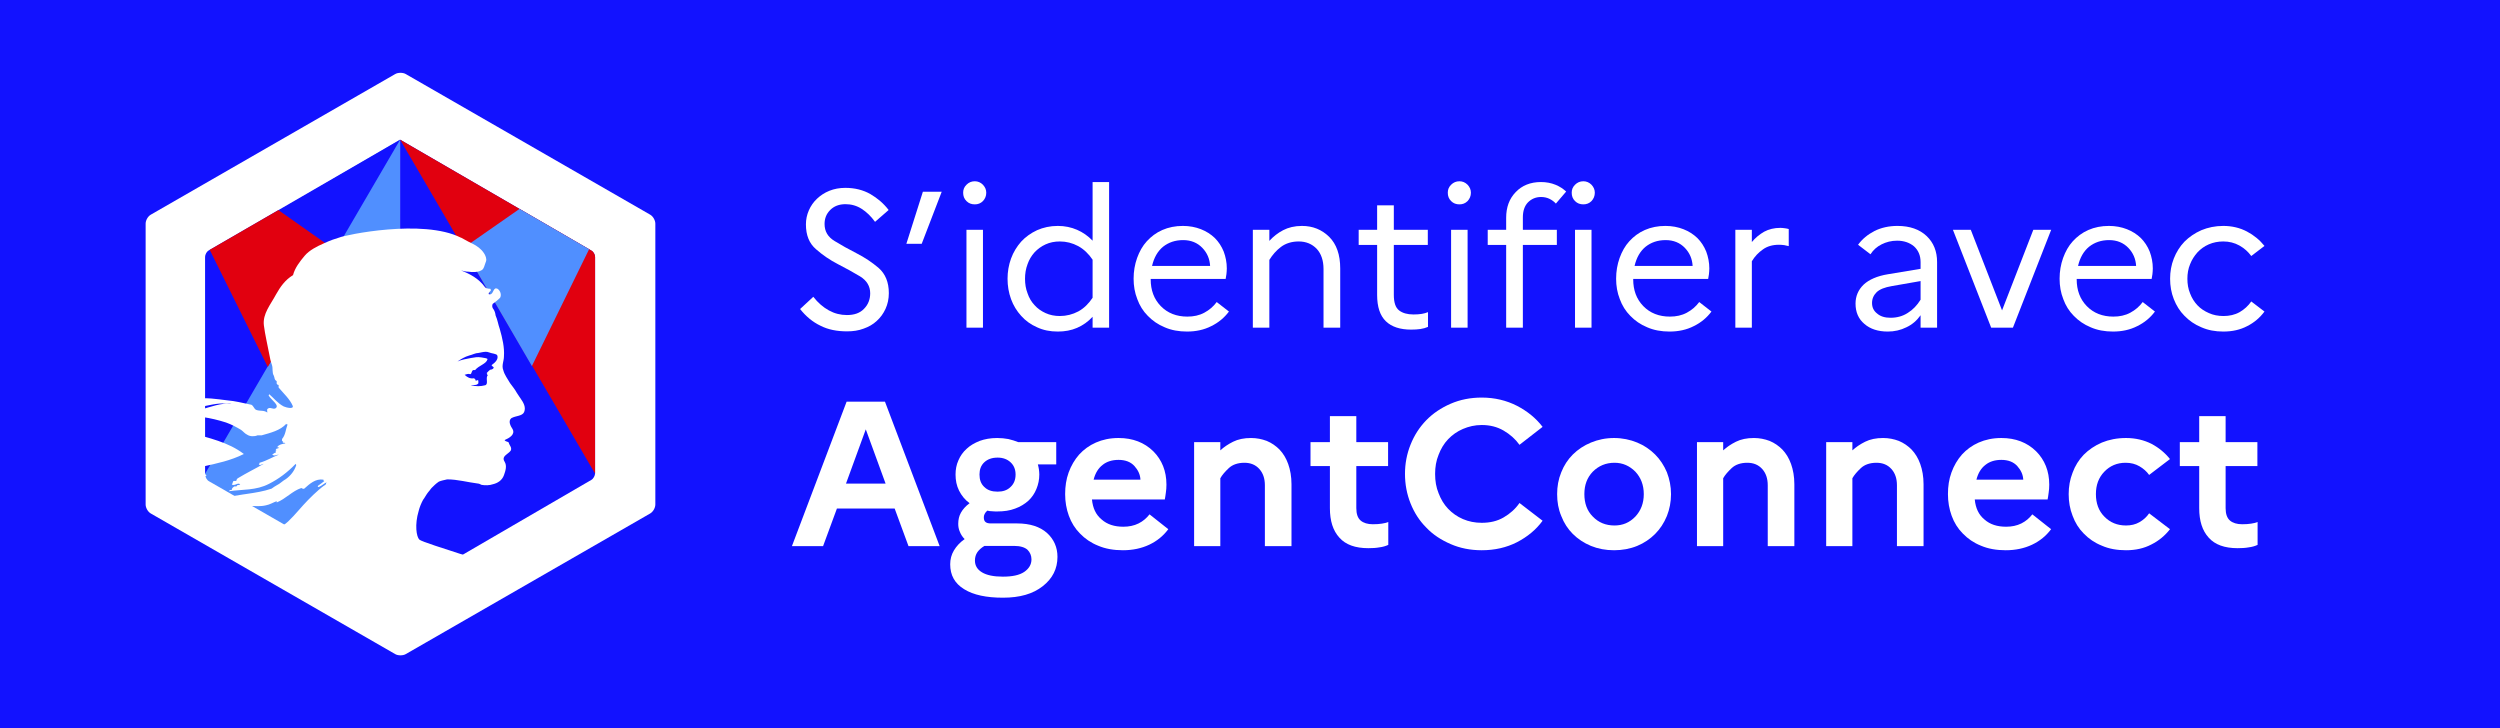 <svg width='206' height='60' viewBox='0 0 206 60' fill='none' xmlns='http://www.w3.org/2000/svg'><rect x="0" y="0" width="206" height="60" fill="#333333" stroke="none"/><rect x='1' y='1' width='204' height='58' fill='#1212ff' stroke='#1212ff' stroke-width='2'/><path d='M65.928 25.464C66.408 26.072 66.968 26.536 67.608 26.84C68.232 27.16 68.968 27.304 69.8 27.304C70.28 27.304 70.744 27.24 71.16 27.08C71.576 26.936 71.944 26.728 72.248 26.44C72.552 26.168 72.792 25.832 72.968 25.448C73.144 25.064 73.24 24.632 73.24 24.152C73.24 23.256 72.952 22.568 72.408 22.088C71.848 21.608 71.24 21.208 70.584 20.872C69.928 20.536 69.32 20.2 68.776 19.864C68.216 19.528 67.944 19.064 67.944 18.456C67.944 18.008 68.088 17.624 68.408 17.304C68.728 16.984 69.144 16.824 69.672 16.824C70.152 16.824 70.6 16.952 71 17.208C71.4 17.464 71.768 17.816 72.104 18.28L73.224 17.304C72.808 16.76 72.296 16.328 71.72 15.992C71.128 15.656 70.44 15.48 69.656 15.48C69.176 15.48 68.744 15.56 68.344 15.72C67.944 15.88 67.608 16.104 67.32 16.376C67.032 16.648 66.808 16.968 66.648 17.336C66.488 17.704 66.408 18.088 66.408 18.488C66.408 19.384 66.68 20.056 67.24 20.536C67.784 21.016 68.392 21.432 69.048 21.768C69.704 22.104 70.312 22.44 70.872 22.776C71.416 23.112 71.704 23.576 71.704 24.168C71.704 24.68 71.528 25.112 71.192 25.448C70.856 25.8 70.392 25.96 69.784 25.96C69.256 25.96 68.76 25.832 68.296 25.576C67.832 25.32 67.4 24.952 67.016 24.456L65.928 25.464Z' fill='white'/><path d='M75.949 20.088L77.597 15.8H76.045L74.685 20.088H75.949Z' fill='white'/><path d='M80.324 16.84C80.58 16.84 80.804 16.76 80.996 16.568C81.172 16.376 81.268 16.152 81.268 15.88C81.268 15.624 81.172 15.416 80.996 15.224C80.804 15.032 80.58 14.936 80.324 14.936C80.052 14.936 79.828 15.032 79.636 15.224C79.444 15.416 79.364 15.624 79.364 15.88C79.364 16.152 79.444 16.376 79.636 16.568C79.828 16.76 80.052 16.84 80.324 16.84ZM79.636 27H80.996V18.936H79.636V27Z' fill='white'/><path d='M83.022 22.968C83.022 23.56 83.118 24.12 83.31 24.648C83.502 25.176 83.79 25.64 84.142 26.024C84.494 26.424 84.942 26.744 85.454 26.968C85.966 27.208 86.526 27.32 87.166 27.32C87.742 27.32 88.27 27.224 88.75 27.016C89.23 26.808 89.662 26.504 90.03 26.104V27H91.39V15H90.03V19.832C89.662 19.448 89.23 19.144 88.75 18.936C88.27 18.728 87.742 18.616 87.166 18.616C86.526 18.616 85.966 18.744 85.454 18.968C84.942 19.208 84.494 19.528 84.142 19.912C83.79 20.312 83.502 20.776 83.31 21.304C83.118 21.832 83.022 22.392 83.022 22.968ZM84.462 22.968C84.462 22.552 84.526 22.152 84.67 21.768C84.798 21.4 84.99 21.08 85.246 20.792C85.502 20.52 85.806 20.296 86.158 20.136C86.51 19.976 86.894 19.896 87.326 19.896C87.87 19.896 88.366 20.024 88.846 20.28C89.31 20.536 89.71 20.92 90.03 21.4V24.536C89.71 25.016 89.326 25.4 88.862 25.656C88.382 25.912 87.87 26.04 87.326 26.04C86.894 26.04 86.51 25.96 86.158 25.8C85.806 25.64 85.502 25.432 85.246 25.144C84.99 24.872 84.798 24.552 84.67 24.168C84.526 23.8 84.462 23.4 84.462 22.968Z' fill='white'/><path d='M101.265 25.672L100.257 24.888C99.985 25.256 99.649 25.544 99.233 25.768C98.817 25.992 98.353 26.088 97.841 26.088C96.945 26.088 96.209 25.8 95.649 25.224C95.089 24.648 94.817 23.912 94.817 23.016V22.984H100.993C101.009 22.888 101.025 22.76 101.057 22.6C101.073 22.44 101.089 22.28 101.089 22.12C101.089 21.624 100.993 21.16 100.833 20.728C100.657 20.296 100.417 19.928 100.097 19.608C99.777 19.304 99.409 19.064 98.961 18.888C98.513 18.712 98.017 18.616 97.473 18.616C96.849 18.616 96.289 18.728 95.777 18.952C95.265 19.176 94.849 19.496 94.497 19.88C94.145 20.264 93.889 20.728 93.697 21.256C93.505 21.8 93.409 22.36 93.409 22.968C93.409 23.56 93.505 24.12 93.713 24.648C93.905 25.176 94.193 25.64 94.577 26.024C94.961 26.424 95.425 26.744 95.969 26.968C96.513 27.208 97.137 27.32 97.809 27.32C98.545 27.32 99.217 27.176 99.809 26.872C100.401 26.584 100.881 26.184 101.265 25.672ZM97.489 19.784C98.145 19.784 98.673 20.008 99.073 20.424C99.473 20.84 99.681 21.336 99.713 21.912H94.929C95.089 21.224 95.393 20.696 95.841 20.328C96.289 19.976 96.833 19.784 97.489 19.784Z' fill='white'/><path d='M103.234 27H104.594V21.416C104.85 21 105.17 20.632 105.554 20.344C105.938 20.056 106.434 19.896 107.01 19.896C107.618 19.896 108.114 20.104 108.498 20.504C108.866 20.904 109.058 21.464 109.058 22.168V27H110.434V22.12C110.434 20.984 110.13 20.12 109.522 19.512C108.914 18.92 108.178 18.616 107.282 18.616C106.674 18.616 106.162 18.744 105.73 18.968C105.298 19.192 104.914 19.496 104.594 19.848V18.936H103.234V27Z' fill='white'/><path d='M113.475 24.296C113.475 25.288 113.715 26.008 114.195 26.472C114.675 26.936 115.379 27.16 116.275 27.16C116.563 27.16 116.819 27.144 117.043 27.112C117.267 27.08 117.475 27.016 117.667 26.936V25.72C117.507 25.784 117.347 25.832 117.155 25.864C116.963 25.896 116.723 25.912 116.467 25.912C115.971 25.912 115.571 25.8 115.283 25.576C114.995 25.352 114.851 24.936 114.851 24.296V20.184H117.651V18.936H114.851V16.92H113.475V18.936H111.955V20.184H113.475V24.296Z' fill='white'/><path d='M120.258 16.84C120.514 16.84 120.738 16.76 120.93 16.568C121.106 16.376 121.202 16.152 121.202 15.88C121.202 15.624 121.106 15.416 120.93 15.224C120.738 15.032 120.514 14.936 120.258 14.936C119.986 14.936 119.762 15.032 119.57 15.224C119.378 15.416 119.298 15.624 119.298 15.88C119.298 16.152 119.378 16.376 119.57 16.568C119.762 16.76 119.986 16.84 120.258 16.84ZM119.57 27H120.93V18.936H119.57V27Z' fill='white'/><path d='M122.588 18.936V20.184H124.108V27H125.484V20.184H128.284V18.936H125.484V17.912C125.484 17.4 125.612 16.984 125.9 16.68C126.188 16.392 126.54 16.232 126.988 16.232C127.26 16.232 127.5 16.296 127.692 16.392C127.884 16.488 128.06 16.616 128.204 16.776L129.052 15.784C128.812 15.56 128.524 15.368 128.172 15.224C127.82 15.08 127.42 15 126.972 15C126.108 15 125.404 15.288 124.892 15.832C124.364 16.376 124.108 17.08 124.108 17.944V18.936H122.588Z' fill='white'/><path d='M130.469 16.84C130.725 16.84 130.949 16.76 131.141 16.568C131.317 16.376 131.413 16.152 131.413 15.88C131.413 15.624 131.317 15.416 131.141 15.224C130.949 15.032 130.725 14.936 130.469 14.936C130.197 14.936 129.973 15.032 129.781 15.224C129.589 15.416 129.509 15.624 129.509 15.88C129.509 16.152 129.589 16.376 129.781 16.568C129.973 16.76 130.197 16.84 130.469 16.84ZM129.781 27H131.141V18.936H129.781V27Z' fill='white'/><path d='M141.024 25.672L140.016 24.888C139.744 25.256 139.408 25.544 138.992 25.768C138.576 25.992 138.112 26.088 137.6 26.088C136.704 26.088 135.968 25.8 135.408 25.224C134.848 24.648 134.576 23.912 134.576 23.016V22.984H140.752C140.768 22.888 140.784 22.76 140.816 22.6C140.832 22.44 140.848 22.28 140.848 22.12C140.848 21.624 140.752 21.16 140.592 20.728C140.416 20.296 140.176 19.928 139.856 19.608C139.536 19.304 139.168 19.064 138.72 18.888C138.272 18.712 137.776 18.616 137.232 18.616C136.608 18.616 136.048 18.728 135.536 18.952C135.024 19.176 134.608 19.496 134.256 19.88C133.904 20.264 133.648 20.728 133.456 21.256C133.264 21.8 133.168 22.36 133.168 22.968C133.168 23.56 133.264 24.12 133.472 24.648C133.664 25.176 133.952 25.64 134.336 26.024C134.72 26.424 135.184 26.744 135.728 26.968C136.272 27.208 136.896 27.32 137.568 27.32C138.304 27.32 138.976 27.176 139.568 26.872C140.16 26.584 140.64 26.184 141.024 25.672ZM137.248 19.784C137.904 19.784 138.432 20.008 138.832 20.424C139.232 20.84 139.44 21.336 139.472 21.912H134.688C134.848 21.224 135.152 20.696 135.6 20.328C136.048 19.976 136.592 19.784 137.248 19.784Z' fill='white'/><path d='M142.992 27H144.352V21.528C144.592 21.128 144.896 20.808 145.264 20.552C145.616 20.296 146.064 20.168 146.592 20.168C146.752 20.168 146.896 20.184 147.024 20.2C147.152 20.232 147.264 20.248 147.392 20.28V18.872C147.296 18.84 147.184 18.824 147.072 18.808C146.944 18.792 146.832 18.776 146.704 18.776C146.192 18.776 145.744 18.888 145.36 19.096C144.976 19.32 144.64 19.592 144.352 19.944V18.936H142.992V27Z' fill='white'/><path d='M155.552 27.32C156.096 27.32 156.608 27.208 157.088 26.968C157.568 26.744 157.952 26.408 158.256 25.976V27H159.616V21.592C159.616 20.712 159.328 19.992 158.752 19.448C158.176 18.904 157.376 18.616 156.352 18.616C155.648 18.616 155.008 18.76 154.464 19.032C153.904 19.32 153.456 19.688 153.104 20.168L154.128 20.952C154.352 20.6 154.656 20.328 155.04 20.136C155.424 19.944 155.84 19.832 156.32 19.832C156.88 19.832 157.344 19.992 157.712 20.296C158.064 20.616 158.256 21.048 158.256 21.592V22.152L155.552 22.6C154.688 22.744 154.016 23.032 153.568 23.448C153.12 23.88 152.896 24.408 152.896 25.016C152.896 25.72 153.136 26.28 153.632 26.696C154.112 27.112 154.752 27.32 155.552 27.32ZM154.256 24.968C154.256 24.616 154.384 24.328 154.64 24.072C154.896 23.832 155.312 23.672 155.872 23.576L158.256 23.16V24.696C157.968 25.16 157.616 25.528 157.2 25.784C156.784 26.056 156.304 26.184 155.776 26.184C155.312 26.184 154.944 26.072 154.672 25.832C154.384 25.608 154.256 25.32 154.256 24.968Z' fill='white'/><path d='M160.921 18.936L164.073 27H165.865L169.017 18.936H167.545L164.969 25.576L162.393 18.936H160.921Z' fill='white'/><path d='M177.567 25.672L176.559 24.888C176.287 25.256 175.951 25.544 175.535 25.768C175.119 25.992 174.655 26.088 174.143 26.088C173.247 26.088 172.511 25.8 171.951 25.224C171.391 24.648 171.119 23.912 171.119 23.016V22.984H177.295C177.311 22.888 177.327 22.76 177.359 22.6C177.375 22.44 177.391 22.28 177.391 22.12C177.391 21.624 177.295 21.16 177.135 20.728C176.959 20.296 176.719 19.928 176.399 19.608C176.079 19.304 175.711 19.064 175.263 18.888C174.815 18.712 174.319 18.616 173.775 18.616C173.151 18.616 172.591 18.728 172.079 18.952C171.567 19.176 171.151 19.496 170.799 19.88C170.447 20.264 170.191 20.728 169.999 21.256C169.807 21.8 169.711 22.36 169.711 22.968C169.711 23.56 169.807 24.12 170.015 24.648C170.207 25.176 170.495 25.64 170.879 26.024C171.263 26.424 171.727 26.744 172.271 26.968C172.815 27.208 173.439 27.32 174.111 27.32C174.847 27.32 175.519 27.176 176.111 26.872C176.703 26.584 177.183 26.184 177.567 25.672ZM173.791 19.784C174.447 19.784 174.975 20.008 175.375 20.424C175.775 20.84 175.983 21.336 176.015 21.912H171.231C171.391 21.224 171.695 20.696 172.143 20.328C172.591 19.976 173.135 19.784 173.791 19.784Z' fill='white'/><path d='M183.217 26.04C182.769 26.04 182.369 25.96 182.017 25.8C181.649 25.64 181.329 25.432 181.073 25.16C180.817 24.888 180.609 24.568 180.465 24.184C180.305 23.8 180.241 23.4 180.241 22.968C180.241 22.552 180.305 22.152 180.465 21.768C180.609 21.4 180.817 21.08 181.073 20.792C181.329 20.52 181.633 20.296 182.001 20.136C182.369 19.976 182.769 19.896 183.201 19.896C183.681 19.896 184.129 20.008 184.529 20.232C184.929 20.456 185.249 20.744 185.505 21.096L186.593 20.264C186.209 19.784 185.729 19.384 185.153 19.08C184.577 18.776 183.921 18.616 183.201 18.616C182.529 18.616 181.937 18.744 181.393 18.968C180.849 19.208 180.385 19.528 180.001 19.912C179.617 20.312 179.329 20.776 179.121 21.304C178.913 21.832 178.817 22.392 178.817 22.968C178.817 23.56 178.913 24.12 179.121 24.648C179.329 25.176 179.617 25.64 180.001 26.024C180.385 26.424 180.849 26.744 181.393 26.968C181.937 27.208 182.529 27.32 183.201 27.32C183.937 27.32 184.593 27.176 185.169 26.872C185.745 26.584 186.209 26.184 186.593 25.672L185.505 24.84C185.249 25.208 184.929 25.496 184.545 25.72C184.145 25.944 183.697 26.04 183.217 26.04Z' fill='white'/><path d='M65.255 45H67.822L68.961 41.906H73.721L74.86 45H77.427L72.922 33.1H69.76L65.255 45ZM69.709 39.849L71.341 35.378L72.973 39.849H69.709Z' fill='white'/><path d='M78.296 46.496C78.296 47.397 78.669 48.077 79.451 48.553C80.216 49.029 81.287 49.25 82.647 49.25C84.025 49.25 85.112 48.944 85.928 48.298C86.728 47.669 87.135 46.87 87.135 45.884C87.135 45.102 86.847 44.439 86.269 43.912C85.691 43.402 84.874 43.13 83.803 43.13H81.644C81.441 43.13 81.305 43.096 81.203 43.011C81.1 42.926 81.067 42.79 81.067 42.62C81.067 42.535 81.084 42.45 81.135 42.348C81.186 42.246 81.254 42.161 81.356 42.076C81.475 42.11 81.611 42.127 81.746 42.127C81.882 42.144 82.019 42.144 82.171 42.144C82.716 42.144 83.209 42.076 83.65 41.906C84.076 41.753 84.433 41.532 84.739 41.26C85.028 40.988 85.249 40.665 85.401 40.291C85.555 39.917 85.639 39.526 85.639 39.101C85.639 38.965 85.623 38.812 85.606 38.676C85.588 38.54 85.555 38.404 85.52 38.268H87.034V36.432H83.906C83.65 36.33 83.379 36.245 83.09 36.177C82.8 36.126 82.495 36.092 82.171 36.092C81.627 36.092 81.151 36.177 80.727 36.33C80.302 36.5 79.945 36.704 79.656 36.976C79.35 37.248 79.129 37.571 78.975 37.928C78.805 38.302 78.737 38.693 78.737 39.101C78.737 39.577 78.823 40.019 79.026 40.427C79.231 40.835 79.519 41.192 79.894 41.464C79.57 41.702 79.332 41.974 79.18 42.246C79.026 42.518 78.959 42.824 78.959 43.164C78.959 43.385 78.993 43.606 79.094 43.827C79.18 44.048 79.316 44.252 79.486 44.422C79.094 44.694 78.805 45.017 78.602 45.357C78.397 45.697 78.296 46.088 78.296 46.496ZM82.206 40.512C81.73 40.512 81.373 40.393 81.1 40.121C80.829 39.866 80.71 39.526 80.71 39.101C80.71 38.693 80.829 38.353 81.1 38.098C81.373 37.843 81.73 37.707 82.206 37.707C82.647 37.707 83.004 37.843 83.276 38.098C83.549 38.353 83.684 38.693 83.684 39.101C83.684 39.526 83.549 39.866 83.276 40.121C83.004 40.393 82.647 40.512 82.206 40.512ZM80.335 46.19C80.335 45.918 80.403 45.697 80.54 45.493C80.675 45.306 80.862 45.136 81.118 44.983H83.566C84.076 44.983 84.45 45.102 84.671 45.306C84.874 45.51 84.993 45.782 84.993 46.088C84.993 46.513 84.79 46.853 84.398 47.125C83.99 47.397 83.412 47.516 82.63 47.516C81.882 47.516 81.305 47.397 80.913 47.159C80.522 46.921 80.335 46.598 80.335 46.19Z' fill='white'/><path d='M96.268 43.606L94.721 42.382C94.483 42.688 94.194 42.943 93.82 43.13C93.446 43.317 93.021 43.402 92.562 43.402C91.831 43.402 91.236 43.215 90.777 42.807C90.301 42.416 90.046 41.872 89.978 41.158H95.979C96.013 41.022 96.03 40.835 96.064 40.614C96.098 40.41 96.115 40.172 96.115 39.934C96.115 38.812 95.741 37.894 95.027 37.18C94.296 36.466 93.344 36.092 92.171 36.092C91.457 36.092 90.845 36.228 90.301 36.466C89.757 36.704 89.298 37.044 88.924 37.452C88.55 37.877 88.261 38.37 88.057 38.931C87.853 39.492 87.768 40.087 87.768 40.716C87.768 41.345 87.87 41.94 88.074 42.501C88.278 43.062 88.584 43.555 88.992 43.963C89.4 44.388 89.893 44.728 90.488 44.966C91.083 45.221 91.763 45.34 92.528 45.34C93.327 45.34 94.058 45.187 94.704 44.881C95.35 44.575 95.86 44.15 96.268 43.606ZM92.171 37.894C92.732 37.894 93.174 38.064 93.48 38.404C93.786 38.744 93.956 39.118 93.973 39.526H90.114C90.25 38.982 90.505 38.574 90.862 38.302C91.202 38.03 91.644 37.894 92.171 37.894Z' fill='white'/><path d='M98.395 45H100.554V39.407C100.707 39.135 100.945 38.863 101.251 38.574C101.557 38.285 101.999 38.132 102.543 38.132C103.053 38.132 103.461 38.302 103.767 38.642C104.073 38.982 104.226 39.424 104.226 39.985V45H106.419V39.9C106.419 39.271 106.317 38.71 106.147 38.234C105.977 37.758 105.739 37.367 105.433 37.044C105.127 36.738 104.787 36.5 104.379 36.33C103.971 36.177 103.546 36.092 103.087 36.092C102.509 36.092 102.016 36.194 101.608 36.398C101.2 36.602 100.843 36.84 100.554 37.112V36.432H98.395V45Z' fill='white'/><path d='M109.584 41.872C109.584 42.926 109.839 43.725 110.366 44.303C110.876 44.881 111.675 45.17 112.746 45.17C113.086 45.17 113.392 45.153 113.664 45.102C113.936 45.068 114.174 45 114.395 44.898V43.011C114.242 43.079 114.072 43.113 113.868 43.147C113.664 43.181 113.409 43.198 113.12 43.198C112.695 43.198 112.355 43.096 112.117 42.892C111.879 42.688 111.76 42.348 111.76 41.872V38.404H114.378V36.432H111.76V34.29H109.584V36.432H107.986V38.404H109.584V41.872Z' fill='white'/><path d='M122.095 43.079C121.534 43.079 121.024 42.977 120.548 42.773C120.072 42.569 119.664 42.28 119.324 41.923C118.984 41.566 118.729 41.141 118.542 40.648C118.338 40.155 118.253 39.628 118.253 39.05C118.253 38.489 118.338 37.962 118.542 37.469C118.729 36.976 118.984 36.551 119.324 36.194C119.664 35.837 120.072 35.548 120.548 35.344C121.024 35.14 121.534 35.021 122.095 35.021C122.775 35.021 123.37 35.174 123.897 35.48C124.424 35.786 124.866 36.177 125.206 36.653L127.11 35.174C126.566 34.46 125.852 33.882 125.002 33.44C124.135 32.998 123.166 32.76 122.095 32.76C121.16 32.76 120.31 32.93 119.528 33.27C118.746 33.61 118.066 34.069 117.522 34.63C116.961 35.208 116.536 35.871 116.23 36.636C115.924 37.401 115.771 38.2 115.771 39.05C115.771 39.9 115.924 40.716 116.23 41.481C116.536 42.246 116.961 42.909 117.522 43.47C118.066 44.048 118.746 44.49 119.528 44.83C120.31 45.17 121.16 45.34 122.095 45.34C123.166 45.34 124.135 45.119 125.002 44.677C125.852 44.235 126.566 43.657 127.11 42.909L125.206 41.447C124.866 41.94 124.424 42.331 123.897 42.637C123.37 42.943 122.775 43.079 122.095 43.079Z' fill='white'/><path d='M133 36.092C132.303 36.092 131.674 36.228 131.096 36.466C130.518 36.704 130.008 37.044 129.6 37.452C129.192 37.86 128.869 38.353 128.648 38.914C128.41 39.492 128.308 40.087 128.308 40.716C128.308 41.362 128.41 41.957 128.648 42.518C128.869 43.096 129.192 43.589 129.6 43.997C130.008 44.405 130.518 44.745 131.096 44.983C131.674 45.221 132.303 45.34 133 45.34C133.68 45.34 134.326 45.221 134.904 44.983C135.482 44.745 135.975 44.405 136.383 43.997C136.791 43.589 137.114 43.096 137.352 42.518C137.573 41.957 137.692 41.362 137.692 40.716C137.692 40.087 137.573 39.492 137.352 38.914C137.114 38.353 136.791 37.86 136.383 37.452C135.975 37.044 135.482 36.704 134.904 36.466C134.326 36.228 133.68 36.092 133 36.092ZM133.034 43.3C132.32 43.3 131.725 43.062 131.249 42.569C130.773 42.093 130.552 41.464 130.552 40.716C130.552 39.968 130.773 39.356 131.249 38.863C131.725 38.387 132.32 38.132 133.034 38.132C133.714 38.132 134.275 38.387 134.751 38.863C135.21 39.356 135.448 39.968 135.448 40.716C135.448 41.464 135.21 42.076 134.751 42.569C134.275 43.062 133.714 43.3 133.034 43.3Z' fill='white'/><path d='M139.831 45H141.99V39.407C142.143 39.135 142.381 38.863 142.688 38.574C142.994 38.285 143.435 38.132 143.979 38.132C144.489 38.132 144.897 38.302 145.203 38.642C145.509 38.982 145.662 39.424 145.662 39.985V45H147.855V39.9C147.855 39.271 147.753 38.71 147.583 38.234C147.413 37.758 147.175 37.367 146.869 37.044C146.563 36.738 146.223 36.5 145.815 36.33C145.407 36.177 144.982 36.092 144.523 36.092C143.945 36.092 143.452 36.194 143.044 36.398C142.636 36.602 142.279 36.84 141.99 37.112V36.432H139.831V45Z' fill='white'/><path d='M150.477 45H152.636V39.407C152.789 39.135 153.027 38.863 153.333 38.574C153.639 38.285 154.081 38.132 154.625 38.132C155.135 38.132 155.543 38.302 155.849 38.642C156.155 38.982 156.308 39.424 156.308 39.985V45H158.501V39.9C158.501 39.271 158.399 38.71 158.229 38.234C158.059 37.758 157.821 37.367 157.515 37.044C157.209 36.738 156.869 36.5 156.461 36.33C156.053 36.177 155.628 36.092 155.169 36.092C154.591 36.092 154.098 36.194 153.69 36.398C153.282 36.602 152.925 36.84 152.636 37.112V36.432H150.477V45Z' fill='white'/><path d='M169.011 43.606L167.464 42.382C167.226 42.688 166.937 42.943 166.563 43.13C166.189 43.317 165.764 43.402 165.305 43.402C164.574 43.402 163.979 43.215 163.52 42.807C163.044 42.416 162.789 41.872 162.721 41.158H168.722C168.756 41.022 168.773 40.835 168.807 40.614C168.841 40.41 168.858 40.172 168.858 39.934C168.858 38.812 168.484 37.894 167.77 37.18C167.039 36.466 166.087 36.092 164.914 36.092C164.2 36.092 163.588 36.228 163.044 36.466C162.5 36.704 162.041 37.044 161.667 37.452C161.293 37.877 161.004 38.37 160.8 38.931C160.596 39.492 160.511 40.087 160.511 40.716C160.511 41.345 160.613 41.94 160.817 42.501C161.021 43.062 161.327 43.555 161.735 43.963C162.143 44.388 162.636 44.728 163.231 44.966C163.826 45.221 164.506 45.34 165.271 45.34C166.07 45.34 166.801 45.187 167.447 44.881C168.093 44.575 168.603 44.15 169.011 43.606ZM164.914 37.894C165.475 37.894 165.917 38.064 166.223 38.404C166.529 38.744 166.699 39.118 166.716 39.526H162.857C162.993 38.982 163.248 38.574 163.605 38.302C163.945 38.03 164.387 37.894 164.914 37.894Z' fill='white'/><path d='M175.185 43.3C174.471 43.3 173.876 43.062 173.4 42.569C172.924 42.093 172.703 41.464 172.703 40.716C172.703 39.968 172.924 39.356 173.4 38.863C173.859 38.387 174.437 38.132 175.151 38.132C175.593 38.132 175.967 38.234 176.29 38.421C176.613 38.608 176.885 38.846 177.089 39.135L178.806 37.826C178.398 37.316 177.888 36.891 177.276 36.568C176.664 36.262 175.967 36.092 175.185 36.092C174.437 36.092 173.774 36.228 173.196 36.466C172.601 36.721 172.108 37.061 171.7 37.469C171.292 37.894 170.986 38.387 170.782 38.948C170.561 39.509 170.459 40.104 170.459 40.716C170.459 41.345 170.561 41.94 170.782 42.501C170.986 43.062 171.292 43.555 171.7 43.963C172.108 44.388 172.601 44.728 173.196 44.966C173.774 45.221 174.437 45.34 175.185 45.34C175.967 45.34 176.664 45.187 177.276 44.864C177.888 44.558 178.398 44.133 178.806 43.606L177.089 42.297C176.885 42.603 176.613 42.841 176.29 43.028C175.967 43.215 175.593 43.3 175.185 43.3Z' fill='white'/><path d='M181.215 41.872C181.215 42.926 181.47 43.725 181.997 44.303C182.507 44.881 183.306 45.17 184.377 45.17C184.717 45.17 185.023 45.153 185.295 45.102C185.567 45.068 185.805 45 186.026 44.898V43.011C185.873 43.079 185.703 43.113 185.499 43.147C185.295 43.181 185.04 43.198 184.751 43.198C184.326 43.198 183.986 43.096 183.748 42.892C183.51 42.688 183.391 42.348 183.391 41.872V38.404H186.009V36.432H183.391V34.29H181.215V36.432H179.617V38.404H181.215V41.872Z' fill='white'/><path d='M33.437 6.103C33.207 5.966 32.793 5.966 32.563 6.103L12.414 17.696C12.184 17.834 12 18.155 12 18.43V41.57C12 41.845 12.184 42.166 12.414 42.304L32.563 53.897C32.793 54.034 33.207 54.034 33.437 53.897L53.586 42.304C53.816 42.166 54 41.845 54 41.57V18.43C54 18.155 53.816 17.834 53.586 17.696L33.437 6.103Z' fill='white'/><path d='M32.97 48.711L17.226 39.658C17.042 39.566 16.904 39.29 16.904 39.106V21.277C16.904 21.047 17.042 20.817 17.226 20.725L32.97 11.508' fill='#508FFF'/><path d='M16.906 39.027L16.904 21.172C16.904 20.942 17.042 20.712 17.226 20.62L32.97 11.509' fill='#1212ff'/><path fill-rule='evenodd' clip-rule='evenodd' d='M27.381 21.105L22.064 30.239L17.28 20.587L22.94 17.312L27.653 20.634L27.381 21.105Z' fill='#E1000F'/><path d='M32.967 48.711L48.713 39.551C48.897 39.459 49.034 39.184 49.034 39.001V21.193C49.034 20.963 48.897 20.734 48.713 20.642L32.969 11.509' fill='#1212ff'/><path d='M49.033 39.026L49.035 21.186C49.035 20.956 48.897 20.727 48.713 20.635L32.969 11.509' fill='#E1000F'/><path fill-rule='evenodd' clip-rule='evenodd' d='M38.172 20.445L43.828 30.162L48.542 20.536L42.809 17.212L38.172 20.445Z' fill='#508FFF'/><path fill-rule='evenodd' clip-rule='evenodd' d='M38.936 20.08C39.306 20.265 39.649 20.504 39.887 20.875C39.993 21.035 40.125 21.327 40.046 21.539C39.94 21.777 39.887 22.202 39.649 22.282C39.359 22.441 38.963 22.441 38.593 22.388C38.382 22.388 38.197 22.335 37.985 22.282C38.725 22.573 39.438 22.945 39.94 23.635C39.993 23.741 40.178 23.794 40.389 23.794C40.442 23.794 40.442 23.9 40.442 23.953C40.336 24.059 40.231 24.112 40.283 24.245H40.442C40.68 24.139 40.653 23.635 40.996 23.794C41.234 23.953 41.34 24.298 41.208 24.537C40.996 24.749 40.812 24.882 40.6 25.041C40.547 25.147 40.547 25.28 40.6 25.386C40.759 25.598 40.812 25.784 40.838 25.996C40.996 26.341 41.049 26.739 41.182 27.11C41.393 27.853 41.578 28.622 41.525 29.365C41.525 29.763 41.313 30.108 41.472 30.506C41.578 30.904 41.815 31.196 42.027 31.567C42.238 31.859 42.423 32.071 42.581 32.363C42.646 32.475 42.723 32.587 42.803 32.7L42.882 32.813C43.131 33.173 43.356 33.544 43.189 33.955C43.03 34.3 42.502 34.247 42.132 34.459C41.842 34.698 42.08 35.123 42.238 35.361C42.476 35.812 41.947 36.104 41.578 36.263C41.683 36.423 41.868 36.369 41.921 36.475C41.974 36.714 42.212 36.873 42.08 37.139C42.019 37.222 41.928 37.295 41.837 37.366L41.768 37.42C41.564 37.581 41.391 37.751 41.578 38.041C41.789 38.386 41.657 38.783 41.525 39.155C41.366 39.606 40.97 39.818 40.627 39.898C40.336 40.004 39.966 40.004 39.676 39.951C39.57 39.898 39.465 39.845 39.385 39.845C38.54 39.739 37.695 39.5 36.85 39.5C36.612 39.553 36.348 39.606 36.163 39.686C35.925 39.845 35.74 40.031 35.555 40.216C35.529 40.269 35.476 40.296 35.45 40.349C35.423 40.376 35.397 40.402 35.397 40.428L35.381 40.444L35.36 40.466C35.356 40.47 35.351 40.475 35.344 40.481C35.186 40.667 35.08 40.853 34.948 41.065C34.948 41.092 34.922 41.092 34.922 41.092C34.922 41.118 34.895 41.145 34.869 41.171C34.71 41.463 34.578 41.781 34.499 42.1C34.156 43.24 34.314 44.222 34.552 44.461C34.71 44.62 36.612 45.21 38.285 45.758C35.362 48.199 33 49.419 31.198 49.419C28.709 49.419 24.535 47.766 18.677 44.459C20.095 44.459 19.893 45.028 21.213 44.366C21.847 44.102 23.274 43.44 23.749 42.964C24.04 42.673 24.33 42.382 24.594 42.065C25.123 41.456 25.651 40.9 26.258 40.371C26.443 40.212 26.628 40.053 26.813 39.948C26.866 39.895 26.866 39.789 26.919 39.736C26.681 39.842 26.522 40.027 26.258 40.133C26.205 40.133 26.153 40.08 26.205 40.027C26.39 39.895 26.575 39.763 26.734 39.63H26.707C26.654 39.63 26.654 39.577 26.654 39.524C25.994 39.419 25.519 39.868 25.07 40.265C24.964 40.318 24.858 40.212 24.832 40.212C24.092 40.45 23.538 41.112 22.798 41.403V41.297C22.508 41.403 22.217 41.588 21.9 41.641C21.451 41.747 21.055 41.694 20.659 41.694C20.051 41.747 19.444 41.879 18.836 42.012C18.81 42.012 18.81 42.012 18.784 42.038C18.466 42.117 18.15 42.249 17.859 42.408L17.833 42.435C17.806 42.461 17.78 42.488 17.753 42.514C17.648 42.62 17.542 42.752 17.41 42.805C17.093 42.964 16.855 43.228 16.591 43.467C16.565 43.493 16.539 43.493 16.512 43.493C16.248 43.758 16.565 42.964 16.855 42.779C16.829 42.779 16.776 42.752 16.802 42.726C16.829 42.673 16.855 42.646 16.882 42.593C16.882 42.567 16.882 42.567 16.908 42.541L16.904 42.525L16.886 42.503C16.883 42.499 16.882 42.495 16.882 42.488C16.802 42.541 16.724 42.593 16.644 42.646C16.512 42.752 16.565 42.144 16.697 42.065H16.671C16.855 41.958 17.067 41.852 17.252 41.747L17.331 41.667C17.04 41.773 16.802 41.906 16.539 42.065C16.539 42.065 16.539 41.879 16.618 41.8C16.671 41.8 16.724 41.8 16.724 41.852C17.681 41.113 18.845 40.916 20.019 40.745L20.34 40.698C21.034 40.597 21.726 40.488 22.376 40.265C22.534 40.159 22.666 40.053 22.825 39.974C23.062 39.868 23.274 39.63 23.564 39.471C23.96 39.18 24.251 38.81 24.409 38.334C24.409 38.281 24.357 38.228 24.357 38.228C23.696 38.916 22.957 39.471 22.164 39.868C21.108 40.424 19.972 40.318 18.863 40.477C18.916 40.371 19.021 40.371 19.1 40.371C19.1 40.212 19.206 40.159 19.312 40.08H19.47C19.523 40.08 19.523 39.974 19.576 39.974C19.682 39.974 19.84 39.921 19.787 39.921C19.629 39.709 19.338 40.08 19.1 39.921C19.206 39.816 19.153 39.683 19.259 39.63H19.47C19.47 39.524 19.576 39.419 19.576 39.419C20.316 38.969 21.029 38.625 21.715 38.228C21.557 38.228 21.478 38.387 21.319 38.281C21.425 38.281 21.319 38.122 21.425 38.122C21.98 37.964 22.429 37.672 22.983 37.461C22.772 37.461 22.64 37.62 22.429 37.461C22.534 37.408 22.587 37.302 22.719 37.302V37.143C22.719 37.09 22.772 37.09 22.825 37.09C22.772 37.09 22.719 37.038 22.719 37.038C22.772 36.931 22.93 36.985 23.009 36.879C22.957 36.879 22.851 36.879 22.851 36.826C23.009 36.614 23.247 36.588 23.511 36.535C23.459 36.429 23.3 36.535 23.3 36.429C23.3 36.383 23.339 36.377 23.383 36.376H23.3C23.194 36.323 23.247 36.217 23.247 36.164C23.538 35.82 23.538 35.37 23.696 34.974C23.643 34.974 23.591 34.974 23.591 34.921C23.089 35.476 22.296 35.662 21.557 35.873H21.213C20.976 35.979 20.606 35.979 20.368 35.82C20.157 35.715 20.078 35.582 19.866 35.423C19.47 35.186 19.074 34.974 18.625 34.815C17.384 34.418 16.09 34.206 14.795 34.26C15.35 33.968 15.957 33.942 16.539 33.757C17.384 33.519 18.176 33.201 19.074 33.254C18.916 33.201 18.731 33.254 18.572 33.254C17.885 33.201 17.172 33.413 16.433 33.545C15.931 33.651 15.482 33.836 14.98 33.942C14.69 34.048 14.531 34.339 14.188 34.286V34.127C14.69 33.519 15.297 32.937 16.09 32.884C16.988 32.725 17.833 32.884 18.731 32.989C19.391 33.042 19.972 33.201 20.632 33.334C20.87 33.334 20.923 33.73 21.134 33.783C21.425 33.889 21.742 33.783 22.032 33.995C22.032 33.889 21.98 33.783 22.032 33.704C22.243 33.492 22.481 33.757 22.692 33.651C23.089 33.413 22.349 32.963 22.138 32.593C22.138 32.54 22.191 32.487 22.191 32.487C22.587 32.831 22.878 33.228 23.38 33.492C23.617 33.598 24.225 33.73 24.119 33.439C23.881 32.884 23.38 32.434 22.957 31.931V31.72C22.851 31.72 22.851 31.667 22.798 31.614V31.402C22.587 31.296 22.64 31.111 22.561 30.952C22.402 30.714 22.508 30.344 22.402 30.053C22.296 29.762 22.243 29.497 22.191 29.206C22.032 28.36 21.847 27.619 21.742 26.798C21.636 25.846 22.296 25.105 22.745 24.259C23.089 23.65 23.485 23.068 24.145 22.671C24.304 22.063 24.7 21.56 25.096 21.084C25.492 20.607 26.153 20.29 26.628 20.078C27.266 19.784 27.603 19.68 27.939 19.578C27.941 19.578 27.946 19.576 27.948 19.575C28.437 19.361 34.846 18.013 37.959 19.575C38.025 19.609 38.012 19.575 38.223 19.708C38.461 19.841 38.751 20 38.936 20.08ZM14.753 34.591C14.753 34.823 14.597 35.031 14.363 35.082C14.753 35.185 15.144 35.185 15.535 35.367C15.483 35.47 15.379 35.418 15.327 35.418C15.561 35.574 15.874 35.47 16.108 35.651C15.952 35.806 15.822 35.651 15.665 35.651C17.202 36.091 18.817 36.427 20.094 37.41C19 37.954 17.88 38.186 16.707 38.445C16.551 38.445 16.473 38.445 16.316 38.393C16.316 38.445 16.316 38.548 16.265 38.548C16.056 38.548 15.925 38.548 15.769 38.652C15.587 38.807 15.301 38.859 15.144 38.703C15.092 38.652 15.301 38.703 15.352 38.6H14.962C14.91 38.6 14.91 38.548 14.91 38.497C14.675 38.548 14.363 38.652 14.128 38.703C13.789 38.807 13.946 37.126 14.18 37.022C14.128 36.97 14.024 36.97 14.024 36.867C13.816 36.867 13.737 36.349 13.867 36.324C14.076 36.272 14.31 36.272 14.467 36.117C14.128 36.065 14.024 34.849 14.597 34.539C14.649 34.539 14.753 34.539 14.753 34.591ZM17.023 39.16C16.707 39.484 16.312 39.337 15.97 39.484C15.864 39.484 15.68 39.543 15.733 39.425C15.766 39.26 15.912 39.198 16.068 39.145L16.162 39.115C16.224 39.094 16.285 39.072 16.338 39.042C16.443 38.983 16.575 38.865 16.68 38.924C16.785 39.101 16.917 39.042 17.023 39.16ZM15.23 32.383C15.177 32.383 15.124 32.383 15.071 32.33C15.124 32.276 15.124 32.223 15.124 32.17C14.619 32.729 13.476 32.542 14.539 32.037C14.938 31.877 15.443 31.93 15.841 32.09C15.682 32.303 15.443 32.25 15.23 32.383ZM39.555 29.058C39.509 29.067 39.462 29.076 39.417 29.084C39.175 29.084 38.906 29.241 38.663 29.293C38.313 29.397 37.991 29.58 37.695 29.789C38.044 29.632 38.394 29.58 38.798 29.502C39.094 29.45 39.336 29.397 39.659 29.45C39.874 29.502 40.171 29.502 40.171 29.606C40.063 29.997 39.471 30.101 39.148 30.493H38.986C38.825 30.597 38.879 30.831 38.744 30.831C38.583 30.78 38.448 30.831 38.286 30.884C38.502 31.092 38.744 31.223 39.04 31.171C39.094 31.171 39.202 31.275 39.202 31.379C39.202 31.379 39.256 31.379 39.309 31.327C39.363 31.327 39.417 31.327 39.417 31.379V31.588C39.32 31.713 39.194 31.725 39.062 31.727L38.974 31.727C38.915 31.727 38.855 31.73 38.798 31.744C39.202 31.848 39.605 31.848 39.982 31.744C40.278 31.64 39.982 31.145 40.197 30.91C40.09 30.91 40.197 30.753 40.09 30.753C40.197 30.649 40.305 30.518 40.386 30.466C40.493 30.466 40.628 30.414 40.682 30.31C40.682 30.206 40.467 30.154 40.521 30.076C40.817 29.867 41.086 29.58 40.978 29.293C40.924 29.137 40.521 29.137 40.278 29.032C40.111 28.96 39.904 28.988 39.695 29.029L39.555 29.058Z' fill='white'/></svg>
